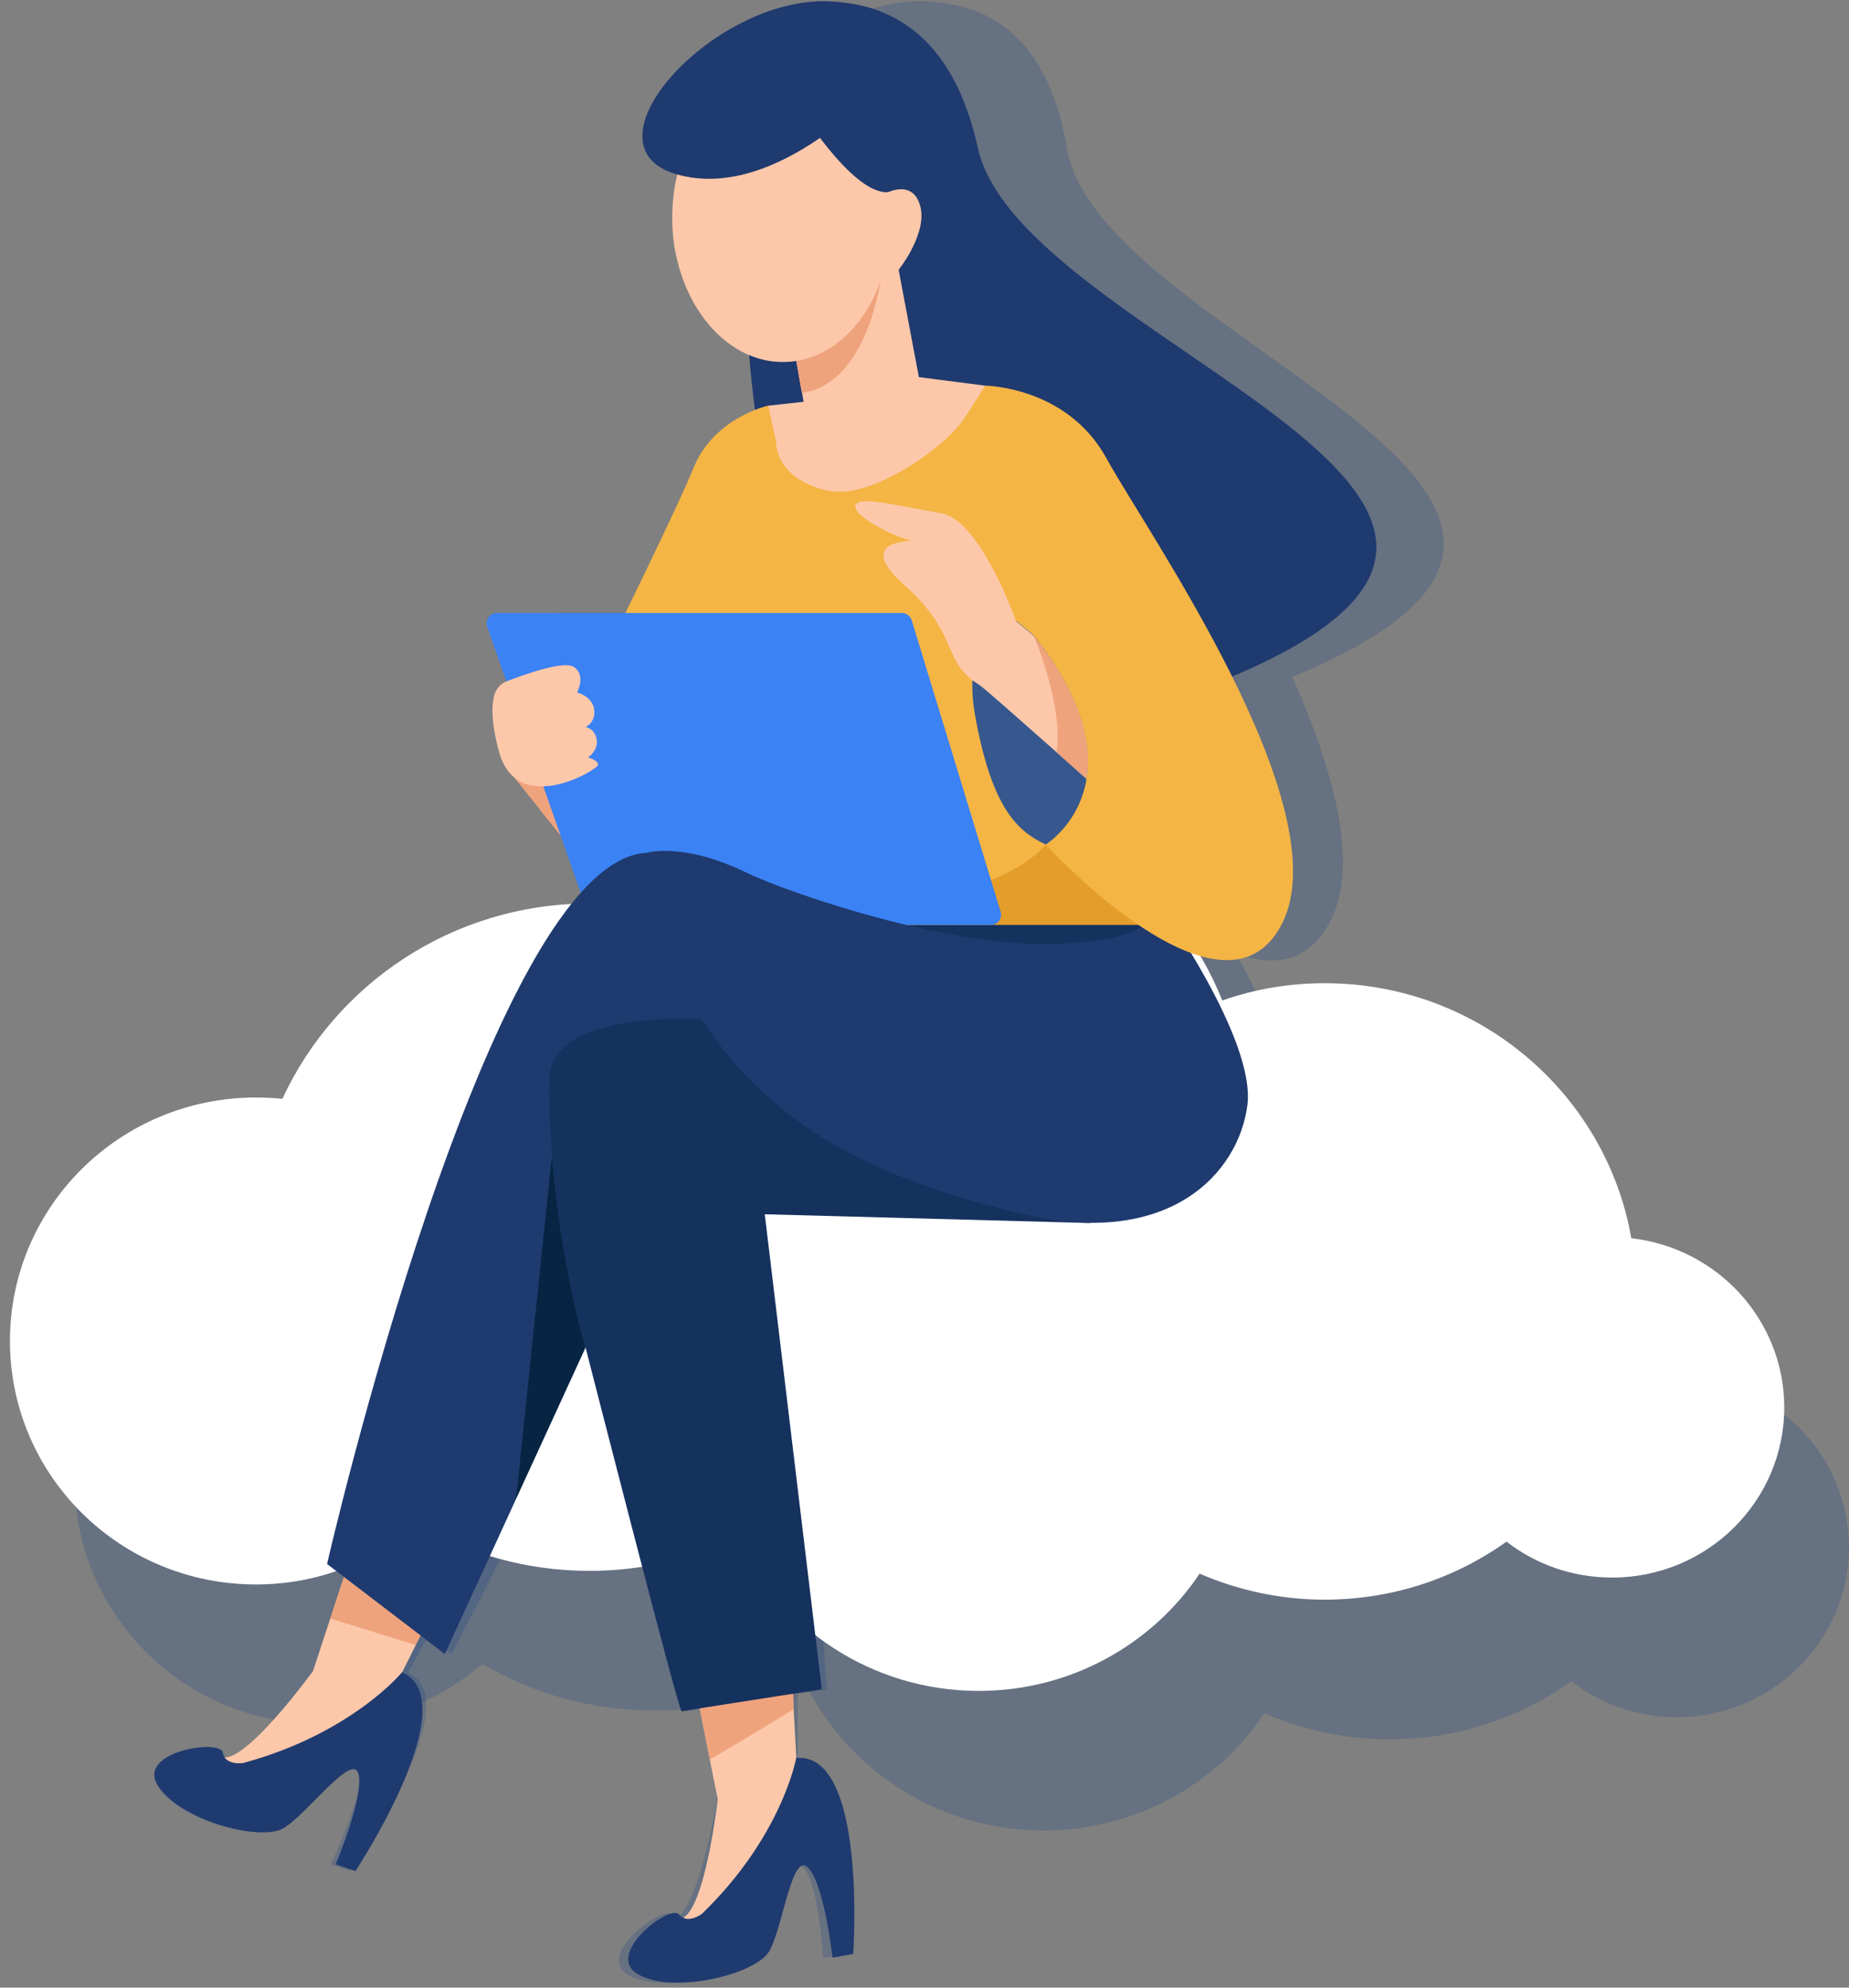 <svg width="120" height="129" viewBox="0 0 120 129" fill="none" xmlns="http://www.w3.org/2000/svg">
<rect x="0" y="0" width="120" height="129" fill="#808080" stroke="none"/>
<path opacity="0.2" d="M69.23 9.585C68.218 3.47 65.256 1.138 62.355 0.42C62.295 0.405 62.249 0.39 62.189 0.375C62.174 0.375 62.159 0.375 62.144 0.36C61.645 0.256 61.071 0.166 60.406 0.106C58.865 -0.029 57.248 0.285 55.677 0.883C55.616 0.898 55.601 0.913 55.601 0.913C49.527 3.261 44.465 9.824 49.602 11.304C49.315 12.276 49.134 13.338 49.119 14.429C49.104 15.281 49.164 16.119 49.315 16.896C49.859 19.797 51.491 22.099 53.637 23.041C53.652 23.041 53.652 23.056 53.667 23.056C53.697 24.237 53.758 25.433 53.848 26.599C52.7 27.048 50.705 28.094 49.663 30.322C48.801 32.176 46.505 36.452 44.707 39.771H36.336C35.883 39.771 35.55 40.234 35.671 40.668L36.729 44.226C36.336 44.376 36.034 44.705 35.898 45.123C35.686 45.751 35.58 46.843 35.988 48.757C36.17 49.579 36.502 50.132 36.94 50.491L39.72 54.244L40.808 57.922C31.561 67.655 21.951 101.504 21.951 101.504L23.024 102.356C22.646 103.358 22.299 104.27 21.996 105.047C21.83 105.481 21.679 105.869 21.543 106.228C20.999 107.634 20.697 108.441 20.697 108.441C20.697 108.441 16.33 114.077 14.653 114.062C14.592 113.973 14.547 113.868 14.532 113.734C14.426 112.851 8.926 113.674 10.226 115.901C11.525 118.129 16.632 119.52 18.189 118.667C19.745 117.815 22.963 113.674 23.281 115.124C23.598 116.574 21.468 121 21.468 121L22.737 121.433C22.737 121.433 30.564 110.459 26.484 108.546L27.466 106.781L27.527 106.677L27.814 106.168L29.31 107.364L34.508 97.258L39.554 87.45C39.554 87.45 44.329 111.147 44.51 111.087C44.556 111.072 45.009 110.998 45.689 110.893L46.157 114.197C46.172 114.317 46.188 114.421 46.203 114.526C46.414 115.976 46.535 116.813 46.535 116.813C46.535 116.813 45.387 123.691 43.876 124.498C43.77 124.453 43.679 124.379 43.604 124.274C43.075 123.586 38.527 126.92 40.793 128.191C43.06 129.462 48.348 128.161 49.33 126.696C50.313 125.231 51.159 120.162 52.156 121.239C53.153 122.315 53.425 127.085 53.425 127.085L54.77 126.846C54.77 126.846 56.402 113.778 51.778 114.122V112.029V110.938V109.936C52.881 109.772 53.652 109.652 53.652 109.652L51.642 78.823L72.162 79.376C72.282 79.376 72.403 79.391 72.524 79.391H72.736C79.354 79.436 82.693 75.309 83.343 71.751C83.827 69.105 81.832 64.814 80.215 61.869C82.557 62.736 84.809 62.556 86.259 59.925C88.329 56.187 86.501 49.893 83.872 43.927C83.917 43.913 83.948 43.898 83.993 43.883C111.75 32.31 71.316 22.248 69.23 9.585Z" fill="#003889"/>
<path opacity="0.2" d="M110.073 89.438C108.426 80.034 100.146 72.887 90.173 72.887C87.846 72.887 85.61 73.276 83.525 73.994C80.533 66.414 73.084 61.031 64.35 61.031C57.928 61.031 52.186 63.947 48.409 68.522C46.52 67.998 44.526 67.699 42.456 67.699C33.601 67.699 25.986 72.902 22.525 80.378C21.966 80.318 21.392 80.288 20.818 80.288C11.994 80.288 4.847 87.36 4.847 96.091C4.847 104.823 11.994 111.895 20.818 111.895C24.837 111.895 28.494 110.414 31.304 107.992C34.568 109.906 38.376 111.012 42.456 111.012C45.901 111.012 49.149 110.22 52.05 108.83C54.77 114.705 60.754 118.802 67.719 118.802C73.703 118.802 78.977 115.782 82.059 111.192C84.537 112.268 87.287 112.881 90.173 112.881C94.57 112.881 98.65 111.491 101.974 109.114C103.863 110.579 106.235 111.446 108.834 111.446C114.999 111.446 120 106.497 120 100.397C119.97 94.731 115.633 90.051 110.073 89.438Z" fill="#003889"/>
<path d="M105.872 80.363C104.225 70.959 95.945 63.812 85.972 63.812C83.645 63.812 81.409 64.201 79.324 64.934C76.332 57.354 68.883 51.971 60.149 51.971C53.727 51.971 47.986 54.887 44.208 59.462C42.319 58.938 40.325 58.639 38.255 58.639C29.4 58.639 21.785 63.842 18.325 71.318C17.766 71.258 17.192 71.228 16.617 71.228C7.793 71.228 0.646 78.3 0.646 87.031C0.646 95.763 7.793 102.834 16.617 102.834C20.637 102.834 24.293 101.354 27.104 98.932C30.367 100.846 34.175 101.952 38.255 101.952C41.7 101.952 44.949 101.16 47.85 99.769C50.569 105.645 56.553 109.742 63.519 109.742C69.502 109.742 74.776 106.722 77.858 102.132C80.336 103.208 83.086 103.821 85.972 103.821C90.369 103.821 94.449 102.431 97.773 100.054C99.662 101.519 102.034 102.386 104.633 102.386C110.798 102.386 115.799 97.437 115.799 91.337C115.784 85.656 111.448 80.991 105.872 80.363Z" fill="white"/>
<path d="M31.108 98.484L30.095 100.517L27.028 106.662L26.983 106.766L24.777 111.177L15.348 115.782C15.348 115.782 12.885 113.913 14.517 114.063C16.149 114.212 20.319 108.441 20.319 108.441C20.319 108.441 20.591 107.634 21.044 106.228C21.165 105.869 21.286 105.481 21.437 105.047C21.996 103.358 22.722 101.13 23.568 98.558C23.825 97.796 24.081 97.004 24.354 96.181L31.108 98.484Z" fill="#FDC8AA"/>
<path d="M15.786 114.421C15.786 114.421 14.607 114.616 14.441 113.734C14.275 112.852 8.82 113.674 10.256 115.902C11.676 118.129 16.859 119.52 18.37 118.668C19.881 117.815 22.873 113.674 23.265 115.124C23.658 116.574 21.785 121 21.785 121L23.069 121.433C23.069 121.433 30.322 110.444 26.091 108.531C26.091 108.546 22.797 112.523 15.786 114.421Z" fill="#1F3A6F"/>
<path d="M31.108 98.484L30.095 100.517L27.028 106.662L26.983 106.766L21.437 105.047C21.996 103.358 22.722 101.13 23.568 98.558C23.825 97.796 24.081 97.004 24.354 96.181L31.108 98.484Z" fill="#EFA37D"/>
<path d="M51.839 117.053L45.87 125.605C45.87 125.605 42.788 125.157 44.284 124.499C45.779 123.841 46.58 116.784 46.58 116.784C46.58 116.784 46.414 115.947 46.127 114.497C46.112 114.392 46.082 114.272 46.067 114.168L44.389 105.705C44.284 105.197 44.178 104.674 44.072 104.135L51.098 102.895L51.174 104.36L51.219 105.167L51.506 110.908L51.567 112L51.839 117.053Z" fill="#FDC8AA"/>
<path d="M45.568 124.2C45.568 124.2 44.631 124.932 44.057 124.245C43.483 123.557 39.116 126.891 41.458 128.162C43.8 129.433 49.013 128.132 49.905 126.667C50.796 125.201 51.385 120.133 52.443 121.209C53.501 122.286 54.03 127.055 54.03 127.055L55.374 126.816C55.374 126.816 56.296 113.719 51.672 114.093C51.672 114.108 50.766 119.161 45.568 124.2Z" fill="#1F3A6F"/>
<path d="M51.521 110.923C50.358 111.64 47.502 113.39 46.067 114.182L44.389 105.72L51.189 104.359L51.234 105.167L51.521 110.923Z" fill="#EFA37D"/>
<path d="M33.404 50.491L36.819 54.782L38.058 53.571L37.091 48.802L33.404 50.491Z" fill="#EFA37D"/>
<path d="M37.998 87.435C37.998 87.435 44.057 111.132 44.238 111.072C44.42 111.013 53.335 109.637 53.335 109.637L49.633 78.808L70.757 79.376L55.118 64.978C55.118 64.978 37.454 64.859 35.596 67.311C33.752 69.778 35.097 81.978 37.998 87.435Z" fill="#15315E"/>
<path d="M57.082 44.705C60.995 47.71 66.798 48.562 75.274 45.677C77.057 45.064 78.659 44.466 80.064 43.868C107.232 32.311 66.254 22.249 63.458 9.585C60.527 -3.736 49.361 0.929 49.361 0.929C49.361 0.929 44.223 34.852 57.082 44.705Z" fill="#1F3A6F"/>
<path d="M76.68 60.03H47.487L38.421 44.197C38.421 44.197 43.694 33.581 45.024 30.337C46.354 27.093 49.844 26.33 49.844 26.33L54.619 27.721H65.438L74.76 54.513L75.622 56.995L76.68 60.03Z" fill="#F4B545"/>
<path d="M75.047 59.492L74.549 62.781L55.495 62.317V58.505L75.047 59.492Z" fill="#15315E"/>
<path d="M75.864 60.03H54.075V58.041C64.456 59.267 67.87 54.812 67.87 54.812L74.776 54.528L75.441 54.498L75.637 57.01L75.864 60.03Z" fill="#E59D29"/>
<path d="M32.226 39.786H58.547C58.834 39.786 59.076 39.98 59.167 40.25L64.939 59.163C65.075 59.596 64.758 60.03 64.319 60.03H38.874C38.602 60.03 38.36 59.85 38.27 59.596L31.621 40.683C31.47 40.25 31.772 39.786 32.226 39.786Z" fill="#3B82F4"/>
<path d="M80.956 71.722C80.412 76.043 75.969 81.171 66.103 78.734C56.236 76.312 50.041 72.978 45.508 66.13C45.508 66.13 35.777 65.532 35.656 69.972C35.611 71.378 35.686 73.112 35.837 74.996C36.17 79.033 36.94 83.742 38.013 87.435L33.51 97.243L28.872 107.35L21.226 101.504C21.226 101.504 31.682 55.889 41.957 55.35C41.957 55.35 44.299 54.633 48.379 56.606C51.34 58.042 62.461 61.824 69.487 61.211C72.101 60.987 74.564 60.673 75.244 58.669C75.229 58.684 81.5 67.401 80.956 71.722Z" fill="#1F3A6F"/>
<path d="M63.942 25.03C63.942 25.03 69.26 25.075 71.814 29.754C74.368 34.434 86.985 52.345 83.222 59.91C79.46 67.461 67.855 54.812 67.855 54.812L66.405 39.876L57.399 29.53L63.942 25.03Z" fill="#F4B545"/>
<path d="M70.515 50.551C70.046 53.466 67.87 54.812 67.87 54.812C66.088 53.975 64.38 52.539 63.292 46.469C63.126 45.572 63.081 44.795 63.111 44.137C63.277 41.132 65.196 40.459 65.967 40.31L67.085 41.236C70.273 45.288 70.862 48.368 70.515 50.551Z" fill="#36588E"/>
<path d="M32.075 45.123C32.196 44.705 32.483 44.376 32.861 44.226C33.828 43.853 36.562 42.836 37.242 43.285C38.058 43.823 37.454 44.944 37.454 44.944C37.454 44.944 38.421 45.168 38.557 46.02C38.693 46.873 38.013 47.187 38.013 47.187C38.013 47.187 38.587 47.261 38.723 47.979C38.859 48.697 38.164 49.16 38.164 49.16C38.164 49.16 38.814 49.325 38.814 49.639C38.814 49.953 33.541 53.107 32.377 48.757C31.863 46.858 31.909 45.751 32.075 45.123Z" fill="#FDC8AA"/>
<path d="M70.515 50.551C69.895 49.998 69.23 49.414 68.565 48.816C66.148 46.678 63.791 44.585 63.534 44.436C63.383 44.346 63.247 44.242 63.111 44.152C61.222 42.687 62.068 40.967 58.683 37.962C55.087 34.748 59.953 35.226 58.986 35.032C58.019 34.837 55.344 33.492 55.51 32.804C55.661 32.131 58.532 32.879 61.086 33.312C63.639 33.746 65.936 40.309 65.936 40.309L65.966 40.339L67.085 41.266C70.273 45.303 70.862 48.368 70.515 50.551Z" fill="#FDC8AA"/>
<path d="M63.942 25.03C63.942 25.03 62.672 27.018 62.642 27.063C61.449 28.977 56.931 32.086 54.286 31.907C52.398 31.773 50.403 30.547 50.373 28.678L49.859 26.33L52.156 26.076L52.05 25.478L51.521 22.473L53.334 19.348L53.41 19.214L57.218 12.68C57.218 12.68 59.122 11.469 59.696 13.278C60.27 15.087 58.321 17.509 58.321 17.509L59.635 24.476L63.942 25.03Z" fill="#FDC8AA"/>
<path d="M57.399 16.612C56.477 24.402 53.168 25.389 52.035 25.493L51.506 22.488L53.319 19.363L53.395 19.229L57.399 16.612Z" fill="#EFA37D"/>
<path d="M43.951 16.896C44.646 19.797 46.399 22.099 48.605 23.041C49.346 23.355 50.147 23.52 50.977 23.49C54.891 23.385 57.943 19.139 57.792 14.026C57.641 8.913 54.362 4.846 50.449 4.965C46.535 5.07 43.498 9.316 43.634 14.429C43.649 15.297 43.755 16.119 43.951 16.896Z" fill="#FDC8AA"/>
<path d="M57.429 5.279C57.429 5.279 50.509 13.188 43.936 11.319C37.363 9.451 46.565 -0.507 54.135 0.106C61.721 0.734 57.429 5.279 57.429 5.279Z" fill="#1F3A6F"/>
<path d="M51.657 6.685C51.657 6.685 55.269 12.635 57.626 12.471C57.626 12.471 58.185 11.768 58.502 11.858C58.744 11.918 59.001 11.963 59.243 11.992C63.232 12.456 54.362 3.56 54.362 3.56C54.362 3.56 51.824 3.964 51.657 6.685Z" fill="#1F3A6F"/>
<path d="M37.998 87.435L33.495 97.243L35.822 75.011C36.154 79.047 36.925 83.757 37.998 87.435Z" fill="#072542"/>
<path d="M70.515 50.551C69.895 49.998 69.23 49.415 68.566 48.817C69.034 45.871 67.145 41.371 67.085 41.252C70.273 45.303 70.862 48.368 70.515 50.551Z" fill="#EFA37D"/>
</svg>
